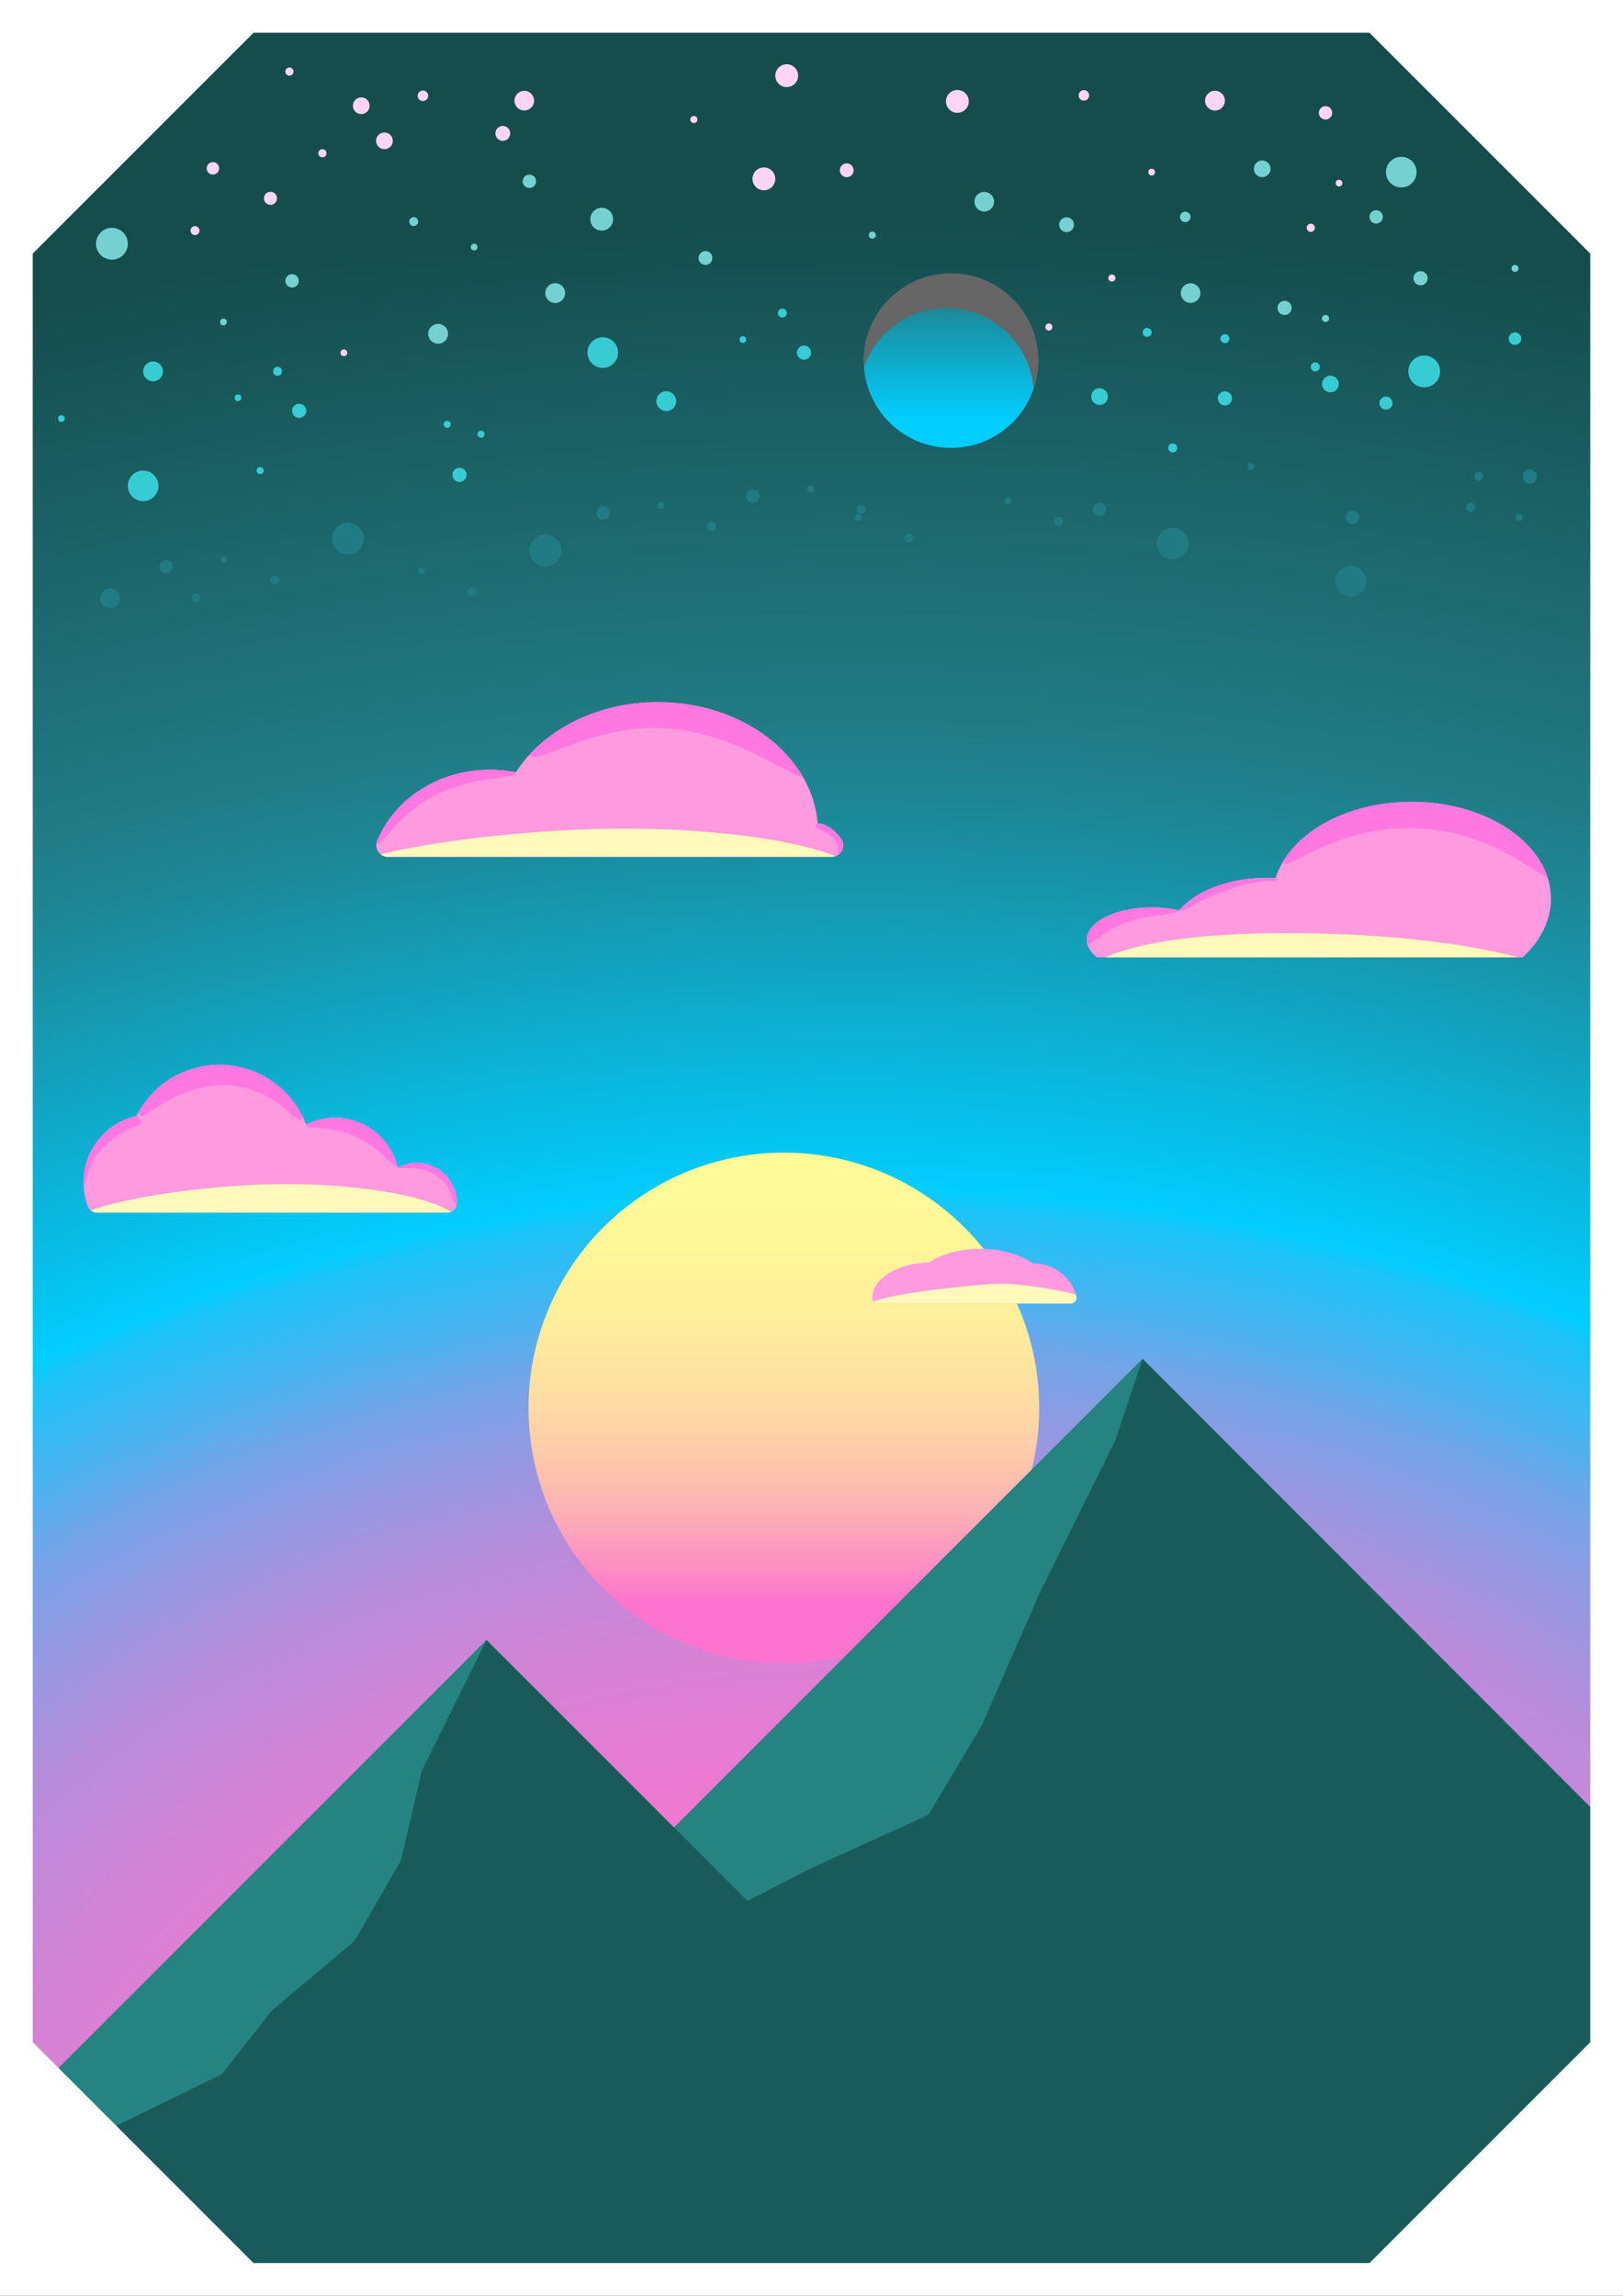 <svg xmlns="http://www.w3.org/2000/svg" xmlns:xlink="http://www.w3.org/1999/xlink" viewBox="0 0 1079.9 1527.29"><rect x="0" y="0" width="1079.9" height="1527.29" fill="#333333" stroke="none"/><defs><style>.cls-1{fill:#195b5b;}.cls-2{fill:#ff99e0;}.cls-3{fill:url(#Dégradé_sans_nom_100);}.cls-4{isolation:isolate;}.cls-5{fill:url(#Dégradé_sans_nom_130);}.cls-6{fill:url(#Dégradé_sans_nom_118);}.cls-7{clip-path:url(#clip-path);}.cls-8{fill:#258481;}.cls-9{clip-path:url(#clip-path-2);}.cls-10{clip-path:url(#clip-path-3);}.cls-11{fill:#fffabb;}.cls-12{fill:#ff78e2;}.cls-13{clip-path:url(#clip-path-4);}.cls-14{clip-path:url(#clip-path-5);}.cls-15{fill:#ffd4f4;}.cls-16{fill:#75d1d1;}.cls-17{fill:#37ccd3;}.cls-18{fill:#217b84;}.cls-19{fill:#fff;}.cls-20{clip-path:url(#clip-path-6);}.cls-21{fill:#666;mix-blend-mode:overlay;}.cls-22{clip-path:url(#clip-path-7);}</style><linearGradient id="Dégradé_sans_nom_100" x1="632.78" y1="298.38" x2="632.78" y2="190.31" gradientUnits="userSpaceOnUse"><stop offset="0.19" stop-color="#01cdfe"/><stop offset="1" stop-color="#217b84"/></linearGradient><radialGradient id="Dégradé_sans_nom_130" cx="570.23" cy="1493.78" r="1915.23" gradientTransform="translate(0 436.56) scale(1 0.71)" gradientUnits="userSpaceOnUse"><stop offset="0" stop-color="#fc74ce"/><stop offset="0.14" stop-color="#fa75ce"/><stop offset="0.21" stop-color="#f278d0"/><stop offset="0.26" stop-color="#e47cd3"/><stop offset="0.31" stop-color="#d183d6"/><stop offset="0.36" stop-color="#b88cdb"/><stop offset="0.4" stop-color="#9997e1"/><stop offset="0.44" stop-color="#75a4e8"/><stop offset="0.47" stop-color="#4ab3f0"/><stop offset="0.51" stop-color="#1cc4f9"/><stop offset="0.52" stop-color="#01cdfe"/><stop offset="0.63" stop-color="#11a4c1"/><stop offset="0.71" stop-color="#1d8695"/><stop offset="0.75" stop-color="#217b84"/><stop offset="1" stop-color="#154c4c"/></radialGradient><linearGradient id="Dégradé_sans_nom_118" x1="521.56" y1="1064.86" x2="521.56" y2="735.04" gradientUnits="userSpaceOnUse"><stop offset="0" stop-color="#fc74ce"/><stop offset="0.07" stop-color="#fd8ec3"/><stop offset="0.18" stop-color="#fdb0b5"/><stop offset="0.3" stop-color="#fecbaa"/><stop offset="0.43" stop-color="#fee0a1"/><stop offset="0.58" stop-color="#ffef9b"/><stop offset="0.75" stop-color="#fff897"/><stop offset="1" stop-color="#fffb96"/></linearGradient><clipPath id="clip-path"><polygon id="_Masque_" data-name="&lt;Masque&gt;" class="cls-1" points="765 1518 576 1518 360.98 1303.27 760.29 903.96 1073 1217 1072 1304 1069 1394 950 1513 765 1518"/></clipPath><clipPath id="clip-path-2"><polygon id="_Masque_2" data-name="&lt;Masque&gt;" class="cls-1" points="304 1517 91 1514 3.6 1426.84 3.36 1411.42 323.76 1091.03 651.74 1419.01 553 1518 304 1517"/></clipPath><clipPath id="clip-path-3"><path id="_Masque_3" data-name="&lt;Masque&gt;" class="cls-2" d="M559.57,557.88c-4.33-6-9.69-9.7-15.53-10.26-3.71-45-49.84-80.52-106.23-80.52-41.14,0-76.83,18.94-94.56,46.65A87.78,87.78,0,0,0,326,512.06c-34.51,0-63.91,19.78-75.06,47.49A7.61,7.61,0,0,0,258,570H553.48A7.61,7.61,0,0,0,559.57,557.88Z"/></clipPath><clipPath id="clip-path-4"><path id="_Masque_4" data-name="&lt;Masque&gt;" class="cls-2" d="M730,636.86h283.1c11.82-10.82,18.84-24.31,18.84-39,0-35.6-41.49-64.46-92.66-64.46-44.41,0-81.5,21.73-90.54,50.74-1.88-.1-3.78-.16-5.71-.16-25.58,0-47.72,8.82-58.45,21.66a81.61,81.61,0,0,0-18.09-2c-24,0-43.42,9.62-43.42,21.49C723.07,629.51,725.62,633.5,730,636.86Z"/></clipPath><clipPath id="clip-path-5"><path id="_Masque_5" data-name="&lt;Masque&gt;" class="cls-2" d="M712.46,867.15a3.81,3.81,0,0,0,3.73-4.66c-2.92-12.56-14.56-22-28.5-22l-.28,0c-8.52-5.94-21.08-9.69-35.1-9.69-13.54,0-25.73,3.5-34.22,9.09-20.92.43-37.66,10.79-37.66,23.54v0a3.74,3.74,0,0,0,3.81,3.61Z"/></clipPath><clipPath id="clip-path-6"><circle id="_Ellipse_" data-name="&lt;Ellipse&gt;" class="cls-3" cx="632.78" cy="239.92" r="58.05"/></clipPath><clipPath id="clip-path-7"><path id="_Masque_6" data-name="&lt;Masque&gt;" class="cls-2" d="M64.55,806.67a6.47,6.47,0,0,1-6.07-4.15,45.25,45.25,0,0,1,32.38-60.16A61.71,61.71,0,0,1,203.7,748.1a42.91,42.91,0,0,1,61,28.63,26.6,26.6,0,0,1,13.51-3.17A26.94,26.94,0,0,1,304,797.85c.06.74.1,1.47.11,2.2a6.52,6.52,0,0,1-6.51,6.62Z"/></clipPath></defs><title>vaporwave_2</title><g class="cls-4"><g id="Calque_2" data-name="Calque 2"><g id="Calque_1-2" data-name="Calque 1"><rect class="cls-5" x="9.9" y="14.01" width="1060.1" height="1499.28"/><circle class="cls-6" cx="521.56" cy="936.66" r="169.9"/><polygon id="_Masque_7" data-name="&lt;Masque&gt;" class="cls-1" points="765 1518 576 1518 360.98 1303.27 760.29 903.96 1073 1217 1072 1304 1069 1394 950 1513 765 1518"/><g class="cls-7"><path class="cls-8" d="M760.29,904,742,958.46l-50.52,101.89-38.26,87.54-35.49,59.41L540,1242.67l-151.73,78,119.08,97s-72.29,86.85-73.86,81.67-338.2-563.2-338.2-563.2l645.6-51.76Z"/></g><polygon id="_Masque_8" data-name="&lt;Masque&gt;" class="cls-1" points="304 1517 91 1514 3.6 1426.84 3.36 1411.42 323.76 1091.03 651.74 1419.01 553 1518 304 1517"/><g class="cls-9"><path class="cls-8" d="M323.76,1091l-43,86.79-14.06,60-30.89,53.55-55,46.22-33.26,42.33L47,1429l69,84s-68.67-3.71-70-8-36-328-36-328l297.78-102.08Z"/></g><path id="_Masque_9" data-name="&lt;Masque&gt;" class="cls-2" d="M559.57,557.88c-4.33-6-9.69-9.7-15.53-10.26-3.71-45-49.84-80.52-106.23-80.52-41.14,0-76.83,18.94-94.56,46.65A87.78,87.78,0,0,0,326,512.06c-34.51,0-63.91,19.78-75.06,47.49A7.61,7.61,0,0,0,258,570H553.48A7.61,7.61,0,0,0,559.57,557.88Z"/><g class="cls-10"><path class="cls-11" d="M218.7,588.28c-13.9-16.94,101.1-36.43,192.19-37,88.63-.55,164.81,15.15,164.81,35.32s-76.18,37.72-164.81,37.72S231.49,603.87,218.7,588.28Z"/><path class="cls-12" d="M536,515.14c0,10.74-42.91-29.72-97.68-30.88-47.54-1-85.56,27.47-85.56,16.73s52.95-49.89,86.52-49.89S536,504.39,536,515.14Z"/><path class="cls-12" d="M342.84,513.67c2.91,5.09-25,.88-54.47,16-25.07,12.84-34.78,35.8-37.69,30.71s13.26-37.57,29.16-46.67S339.93,508.58,342.84,513.67Z"/><path class="cls-12" d="M559.05,568c-3.4.35,2.21-7.66-9-13.88-2.52-1.39-7.24-2.94-7.38-4.24-.2-1.78,4.94-4.82,9.73-4.5,7.38.49,13.3,8.94,14.78,16.57C568.43,568.48,561.11,567.78,559.05,568Z"/></g><path id="_Masque_10" data-name="&lt;Masque&gt;" class="cls-2" d="M730,636.86h283.1c11.82-10.82,18.84-24.31,18.84-39,0-35.6-41.49-64.46-92.66-64.46-44.41,0-81.5,21.73-90.54,50.74-1.88-.1-3.78-.16-5.71-.16-25.58,0-47.72,8.82-58.45,21.66a81.61,81.61,0,0,0-18.09-2c-24,0-43.42,9.62-43.42,21.49C723.07,629.51,725.62,633.5,730,636.86Z"/><g class="cls-13"><path class="cls-12" d="M1032.14,582.43c-.21,10.31-32.53-30.69-93.1-31.47-55-.71-85.27,32.08-85.07,21.77s54.42-54.19,86.62-53.55S1032.34,572.12,1032.14,582.43Z"/><path class="cls-12" d="M849.56,585.8c0,.77-9.77-1.93-34.49,6.83-23.17,8.2-28.58,16-29.91,12.38s13.07-24,24.46-28.11S849.44,581.92,849.56,585.8Z"/><path class="cls-12" d="M784.09,605.58c3.53,2.6-20.89,2.8-34.25,7.86-17.56,6.66-25.34,17.42-26.67,13.78s-.13-21.89,21.14-29.65C755.69,593.42,781,603.27,784.09,605.58Z"/><path class="cls-11" d="M723,644.8s18.77-25.33,142.5-24,171.08,25,171.08,25Z"/></g><path id="_Masque_11" data-name="&lt;Masque&gt;" class="cls-2" d="M712.46,867.15a3.81,3.81,0,0,0,3.73-4.66c-2.92-12.56-14.56-22-28.5-22l-.28,0c-8.52-5.94-21.08-9.69-35.1-9.69-13.54,0-25.73,3.5-34.22,9.09-20.92.43-37.66,10.79-37.66,23.54v0a3.74,3.74,0,0,0,3.81,3.61Z"/><g class="cls-14"><path class="cls-11" d="M596.35,861.94s-20.41,3.62-23.36,8.39,105.68,10.88,125.18,6.8,26.3-8.39,23.58-12.93-39-9.52-51.25-10.2S608.81,859,596.35,861.94Z"/></g><circle class="cls-15" cx="192.59" cy="47.62" r="2.72"/><circle class="cls-15" cx="255.79" cy="93.69" r="5.56"/><circle class="cls-15" cx="281.4" cy="63.72" r="3.51"/><circle class="cls-15" cx="348.84" cy="66.97" r="6.54"/><circle class="cls-15" cx="334.55" cy="88.74" r="4.95"/><circle class="cls-15" cx="523.46" cy="50.34" r="7.6"/><circle class="cls-15" cx="808.42" cy="66.97" r="6.6"/><circle class="cls-16" cx="932.36" cy="114.52" r="10.19"/><circle class="cls-16" cx="854.72" cy="204.84" r="4.72"/><circle class="cls-15" cx="739.84" cy="184.96" r="2.36"/><circle class="cls-15" cx="697.88" cy="217.56" r="2.36"/><circle class="cls-16" cx="881.97" cy="211.86" r="2.36"/><circle class="cls-15" cx="881.97" cy="75.06" r="4.46"/><circle class="cls-15" cx="766.28" cy="114.52" r="2.23"/><circle class="cls-16" cx="915.65" cy="144.3" r="4.46"/><circle class="cls-15" cx="890.96" cy="121.81" r="2.23"/><circle class="cls-15" cx="637.02" cy="67.46" r="7.6"/><circle class="cls-15" cx="461.68" cy="79.52" r="2.36"/><circle class="cls-15" cx="563.38" cy="113.28" r="4.6"/><circle class="cls-15" cx="580.43" cy="229.43" r="2.36"/><circle class="cls-16" cx="74.46" cy="162.15" r="10.59"/><circle class="cls-15" cx="141.67" cy="111.99" r="4.16"/><circle class="cls-15" cx="179.96" cy="131.94" r="4.35"/><circle class="cls-15" cx="129.75" cy="153.42" r="2.99"/><circle class="cls-16" cx="275.25" cy="147.43" r="2.99"/><circle class="cls-15" cx="872.17" cy="151.55" r="2.72"/><circle class="cls-16" cx="839.85" cy="112.29" r="5.56"/><circle class="cls-16" cx="788.66" cy="144.3" r="3.51"/><circle class="cls-16" cx="654.9" cy="134.19" r="6.54"/><circle class="cls-16" cx="709.66" cy="149.48" r="4.95"/><circle class="cls-15" cx="508.27" cy="118.99" r="7.6"/><circle class="cls-16" cx="291.51" cy="222.07" r="6.6"/><circle class="cls-17" cx="95.24" cy="323.23" r="10.19"/><circle class="cls-17" cx="305.77" cy="315.91" r="4.72"/><circle class="cls-17" cx="297.55" cy="282.29" r="2.36"/><circle class="cls-17" cx="320.07" cy="288.83" r="2.36"/><circle class="cls-17" cx="173.09" cy="313.04" r="2.36"/><circle class="cls-16" cx="369.42" cy="194.98" r="6.6"/><circle class="cls-16" cx="194.34" cy="186.84" r="4.46"/><circle class="cls-16" cx="315.48" cy="164.38" r="2.23"/><circle class="cls-15" cx="228.81" cy="234.7" r="2.23"/><circle class="cls-16" cx="352.23" cy="120.62" r="4.46"/><circle class="cls-16" cx="148.66" cy="214.2" r="2.23"/><circle class="cls-16" cx="400.37" cy="145.82" r="7.6"/><circle class="cls-16" cx="580.43" cy="156.41" r="2.36"/><circle class="cls-16" cx="469.41" cy="171.61" r="4.6"/><circle class="cls-17" cx="947.63" cy="247.07" r="10.59"/><circle class="cls-17" cx="1008.05" cy="225.27" r="4.16"/><circle class="cls-17" cx="922.18" cy="268.19" r="4.35"/><circle class="cls-17" cx="875.16" cy="244.08" r="2.99"/><circle class="cls-17" cx="815.02" cy="225.27" r="2.99"/><circle class="cls-15" cx="214.52" cy="101.97" r="2.72"/><circle class="cls-15" cx="240.37" cy="70.34" r="5.56"/><circle class="cls-18" cx="898.81" cy="386.72" r="10.19"/><circle class="cls-17" cx="815.02" cy="265.02" r="4.72"/><circle class="cls-18" cx="832.28" cy="310.47" r="2.36"/><circle class="cls-18" cx="899.84" cy="344.16" r="4.46"/><circle class="cls-17" cx="885.21" cy="255.44" r="5.56"/><circle class="cls-18" cx="780.3" cy="361.62" r="10.59"/><circle class="cls-18" cx="731.62" cy="338.81" r="4.35"/><circle class="cls-17" cx="780.3" cy="297.97" r="2.99"/><circle class="cls-18" cx="1017.82" cy="317.01" r="4.72"/><circle class="cls-18" cx="1010.81" cy="344.26" r="2.36"/><circle class="cls-18" cx="978.59" cy="337.45" r="2.99"/><circle class="cls-18" cx="983.96" cy="316.73" r="2.99"/><circle class="cls-16" cx="792.18" cy="194.98" r="6.52"/><circle class="cls-15" cx="721.2" cy="63.46" r="3.51"/><circle class="cls-18" cx="231.58" cy="358.33" r="10.59"/><circle class="cls-18" cx="182.81" cy="385.8" r="2.99"/><circle class="cls-18" cx="130.53" cy="397.85" r="2.99"/><circle class="cls-18" cx="73.3" cy="397.93" r="6.6"/><circle class="cls-18" cx="110.62" cy="377" r="4.46"/><circle class="cls-18" cx="149" cy="372.14" r="2.23"/><circle class="cls-18" cx="362.82" cy="366.2" r="10.59"/><circle class="cls-18" cx="314.06" cy="393.67" r="2.99"/><circle class="cls-18" cx="280.25" cy="380.01" r="2.23"/><circle class="cls-17" cx="763.28" cy="221.12" r="2.99"/><circle class="cls-17" cx="731.62" cy="263.84" r="5.56"/><circle class="cls-17" cx="101.84" cy="247.07" r="6.6"/><circle class="cls-15" cx="13.92" cy="268.02" r="2.99"/><circle class="cls-17" cx="40.84" cy="278.48" r="2.23"/><circle class="cls-16" cx="945.19" cy="185.09" r="4.72"/><circle class="cls-16" cx="1008.05" cy="178.57" r="2.36"/><circle class="cls-17" cx="534.96" cy="234.57" r="4.72"/><circle class="cls-17" cx="520.56" cy="208.26" r="2.99"/><circle class="cls-17" cx="494.28" cy="225.92" r="2.23"/><circle class="cls-17" cx="199.06" cy="273.28" r="4.72"/><circle class="cls-17" cx="184.66" cy="246.98" r="2.99"/><circle class="cls-17" cx="158.37" cy="264.64" r="2.23"/><circle class="cls-17" cx="443.34" cy="266.87" r="6.6"/><circle class="cls-17" cx="401.06" cy="234.57" r="10.19"/><circle class="cls-18" cx="473.46" cy="350.11" r="2.99"/><circle class="cls-18" cx="363.94" cy="362.24" r="6.6"/><circle class="cls-18" cx="401.26" cy="341.32" r="4.46"/><circle class="cls-18" cx="439.65" cy="336.45" r="2.23"/><circle class="cls-18" cx="604.7" cy="357.98" r="2.99"/><circle class="cls-18" cx="570.89" cy="344.32" r="2.23"/><circle class="cls-18" cx="573.07" cy="338.96" r="2.99"/><circle class="cls-18" cx="500.88" cy="330.17" r="4.46"/><circle class="cls-18" cx="539.26" cy="325.3" r="2.23"/><circle class="cls-18" cx="704.32" cy="346.83" r="2.99"/><circle class="cls-18" cx="670.51" cy="333.17" r="2.23"/><polygon class="cls-19" points="180.48 1517.29 10 1517.29 10 1346.81 180.48 1517.29"/><polygon class="cls-19" points="1070 1346.71 1070 1517.39 899.32 1517.39 1070 1346.71"/><polygon class="cls-19" points="10 180.48 10 10 180.48 10 10 180.48"/><polygon class="cls-19" points="899.42 10 1069.9 10 1069.9 180.48 899.42 10"/><path class="cls-19" d="M1058.13,21.77V1505.52H21.77V21.77H1058.13M1079.9,0H0V1527.29H1079.9V0Z"/><circle id="_Ellipse_2" data-name="&lt;Ellipse&gt;" class="cls-3" cx="632.78" cy="239.92" r="58.05"/><g class="cls-20"><path class="cls-21" d="M574.16,246.52a58.05,58.05,0,0,1,113.51,21.12,61.68,61.68,0,1,0-115.06-14.5A60.37,60.37,0,0,1,574.16,246.52Z"/></g><path id="_Masque_12" data-name="&lt;Masque&gt;" class="cls-2" d="M64.55,806.67a6.47,6.47,0,0,1-6.07-4.15,45.25,45.25,0,0,1,32.38-60.16A61.71,61.71,0,0,1,203.7,748.1a42.91,42.91,0,0,1,61,28.63,26.6,26.6,0,0,1,13.51-3.17A26.94,26.94,0,0,1,304,797.85c.06.74.1,1.47.11,2.2a6.52,6.52,0,0,1-6.51,6.62Z"/><g class="cls-22"><path class="cls-12" d="M201.07,743.21c0,10.34-16.14-21.22-52.33-21.22s-56.1,28.29-56.1,18,20.68-41.5,56.87-41.5S201.07,732.88,201.07,743.21Z"/><path class="cls-12" d="M266,775.37c-2.28,5.83-11.23-12.11-31.65-20.12s-32.61-2.64-30.33-8.47,20.5-18.25,40.92-10.24S268.28,769.53,266,775.37Z"/><path class="cls-12" d="M304.09,801.55c-2,3.63-2.36-13.58-15.08-20.49s-26.62-1.87-24.65-5.51,17.48-10.25,30.19-3.33S306.07,797.92,304.09,801.55Z"/><path class="cls-12" d="M93.58,744.93c4.14,4.7-6,1.61-22.46,16.12S57.2,797.2,53.05,792.5s-10.62-28.45,5.83-43S89.43,740.23,93.58,744.93Z"/><path class="cls-11" d="M45,818.74c-10.28-14.17,74.73-30.47,142.06-31,65.52-.46,121.83,12.67,121.83,29.55S252.57,848.9,187.05,848.9,54.44,831.79,45,818.74Z"/></g></g></g></g></svg>